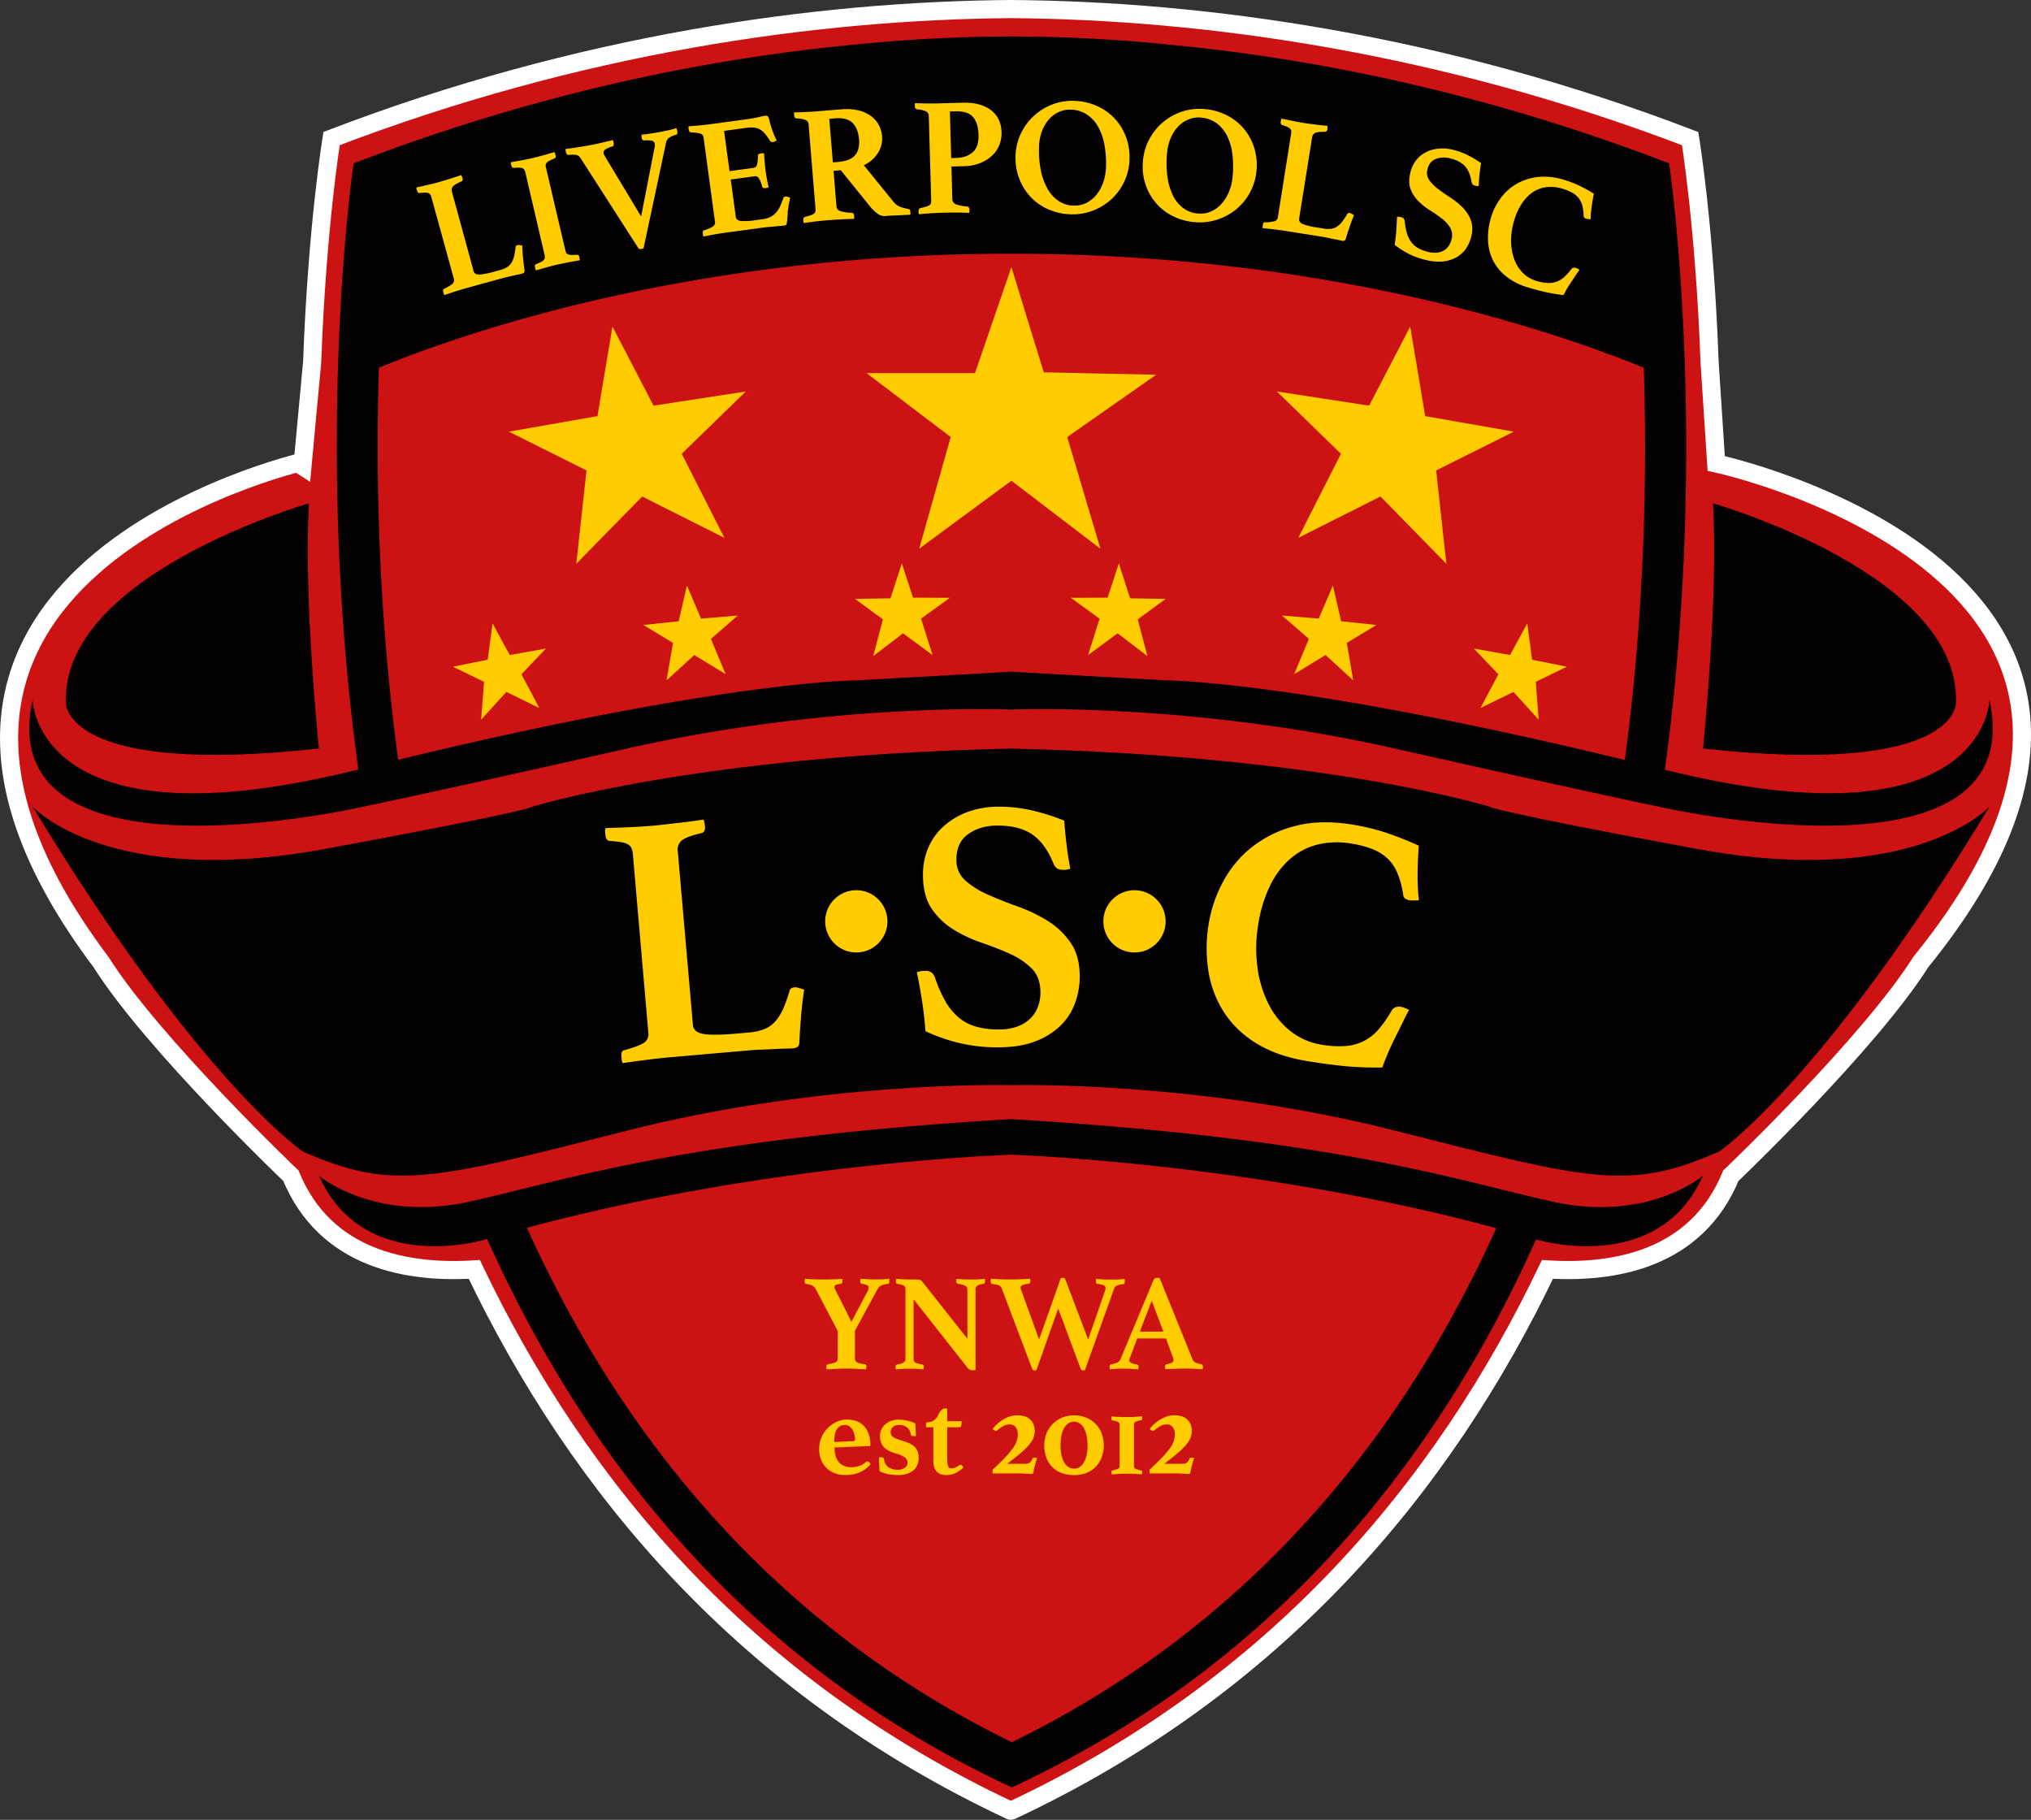 <svg xmlns="http://www.w3.org/2000/svg" viewBox="0 0 1231.57 1103.39"><rect x="0" y="0" width="1231.57" height="1103.39" fill="#333333" stroke="none"/><defs><style>.cls-1,.cls-2{fill:#cc1213;stroke-linecap:square;stroke-miterlimit:10;stroke-width:11px;}.cls-1{stroke:#fc0;}.cls-2{stroke:#fff;}.cls-3{fill:#020000;}.cls-4{fill:#fc0;}</style></defs><title>logo</title><g id="Xtras_--_Back_copy" data-name="Xtras -- Back copy"><path class="cls-1" d="M3649,640" transform="translate(-2348.23 -196.63)"/><path class="cls-2" d="M2409.51,780c31.4,49.69,115.12,129.49,115.12,129.49,20.88,50.77,70.65,59.34,111.21,56.79,63.24,132.32,164.63,253,325.24,328.21,0,0,.09.08.13.06l.13-.06c160.61-75.19,262-195.89,325.24-328.21,40.56,2.55,90.34-6,111.21-56.79,0,0,83.72-79.8,115.12-129.49,190.78-234.86-124-302.39-124-302.39l-4-61.26c-3-82.66-11.8-135.67-11.8-135.67C3223,223.09,3079.27,203,2961.34,202.13h-.26c-117.93.9-261.69,21-411.78,78.51,0,0-8.76,53-11.8,135.67l-5.61,60.27S2233,545.1,2409.51,780Z" transform="translate(-2348.23 -196.63)"/></g><g id="Banner_copy" data-name="Banner copy"><path class="cls-3" d="M2388.23,623s-1.3,44.47,153.38,27.47c0,0-9.48-92.88-6-148.68C2535.59,501.8,2385,544.81,2388.23,623Z" transform="translate(-2348.23 -196.63)"/><path class="cls-3" d="M2565.47,663.19C2369.7,712.07,2368,621,2368,621c-25.51,116.76,200.81,64.66,200.81,64.66s33.68-6.77,159.88-35.22c113.09-25.5,211.65-24.21,230.91-23.67v.12l1.7-.06,1.71.06v-.12c19.26-.54,117.82-1.83,230.91,23.67,126.2,28.45,159.87,35.22,159.87,35.22s226.33,52.1,200.82-64.66c0,0-1.75,90.81-196.82,42.32,27.47-200.93,2.59-367.63,2.59-367.63-108.17-41.65-211-63.25-303.69-72.06a948.11,948.11,0,0,0-94.84-4.89c-31.8,0-62.85,1.73-92.72,4.67-93.5,8.68-197.45,30.3-306.49,72.28,0,0-24.72,166.6,2.88,367.46ZM2578,419.59c53.64-22,190.8-69.14,383.23-69.14S3291.3,397.6,3345,419.62c2,63.68.66,147.34-11.49,237.79C3134.33,609.13,3055,609.12,3055,609.12L2963,604v-.19l-1.71.09-1.7-.09V604l-92.06,5.15s-79.13,0-277.85,48.13C2577.44,566.83,2576,483.23,2578,419.59Z" transform="translate(-2348.23 -196.63)"/><path class="cls-3" d="M3377,711.31C3250.9,688,3251.39,685.7,3251.39,685.7s-99.78-30.92-288.43-35.14v-.08l-1.71,0-1.7,0v.08c-188.66,4.22-288.43,35.14-288.43,35.14s.49,2.31-125.58,25.61C2413.41,735.73,2368,685.7,2368,685.7,2469,852.4,2531.8,894.78,2531.8,894.78c54.45,24,77.51,17.66,197.21-12.76,114.88-29.19,223.41-27.65,232-27.48h.56c8.55-.17,117.09-1.71,232,27.48,119.7,30.42,142.75,36.8,197.21,12.76,0,0,62.79-42.38,163.85-209.08C3554.56,685.7,3509.09,735.73,3377,711.31Z" transform="translate(-2348.23 -196.63)"/><path class="cls-3" d="M3289.65,925.19c-57.83-12.74-130.36-38.21-328.12-50v0H2961v0c-197.76,11.79-270.28,37.26-328.11,50s-91.25-15.74-91.25-15.74c27.47,61.76,102,38.44,102,38.44h0c60.49,135,159.15,258.51,318.14,332.48,158.89-73.93,257.45-197.34,317.87-332.24,8.12,2.3,75.43,19.32,101.23-38.67C3380.9,909.45,3347.54,938,3289.65,925.19Zm-72,89.17c-63.1,106.28-149.12,186.49-255.83,238.59-106.72-52.1-192.78-132.32-256-238.6a747.85,747.85,0,0,1-38.06-73.29c143.59-38.67,286.34-44.06,293.46-44.31,7.14.25,150.43,5.66,294.31,44.54A746.59,746.59,0,0,1,3217.63,1014.36Z" transform="translate(-2348.23 -196.63)"/><path class="cls-3" d="M3534.28,623c3.28-78.2-147.36-121.21-147.36-121.21,3.46,55.8-6,148.68-6,148.68C3535.57,667.48,3534.28,623,3534.28,623Z" transform="translate(-2348.23 -196.63)"/></g><g id="Text_copy" data-name="Text copy"><polygon class="cls-4" points="613.3 161.96 591.22 226.23 525.49 226.23 576.51 264.98 557.38 332.68 613.3 291.47 667.26 332.68 647.15 264.98 701.11 227.21 632.92 225.74 613.3 161.96"/><polygon class="cls-4" points="546.86 341.59 540 362.75 518.48 363.12 535.4 375.52 529.52 397.79 547.59 383.98 565.49 397.17 558.52 375.12 575.97 362.45 553.64 362.36 546.86 341.59"/><polygon class="cls-4" points="678.44 341.59 685.3 362.75 706.82 363.12 689.9 375.52 695.78 397.79 677.71 383.98 659.81 397.17 666.78 375.12 649.33 362.45 671.66 362.36 678.44 341.59"/><polygon class="cls-4" points="808.26 354.99 813.23 376.67 834.63 378.94 816.68 389.8 820.58 412.49 803.79 397.15 784.8 408.71 793.69 387.36 777.42 373.2 799.67 375.07 808.26 354.99"/><polygon class="cls-4" points="926.11 377.95 929.04 400 950.14 404.24 931.27 413.39 933.03 436.35 917.75 419.51 897.77 429.26 908.59 408.83 893.71 393.22 915.69 397.15 926.11 377.95"/><polygon class="cls-4" points="416.53 354.99 411.56 376.67 390.15 378.94 408.1 389.8 404.2 412.49 420.99 397.15 439.98 408.71 431.1 387.36 447.37 373.2 425.11 375.07 416.53 354.99"/><polygon class="cls-4" points="298.68 377.95 295.74 400 274.64 404.24 293.52 413.39 291.75 436.35 307.04 419.51 327.02 429.26 316.19 408.83 331.07 393.22 309.09 397.15 298.68 377.95"/><polygon class="cls-4" points="371.39 198.03 362.3 252.3 308.58 261.71 355.67 285.23 349.46 341.81 389.42 301.04 439.25 326.09 413.39 275.13 452.23 237.37 396.3 245.95 371.39 198.03"/><polygon class="cls-4" points="855.13 198.03 864.22 252.3 917.94 261.71 870.85 285.23 877.06 341.81 837.1 301.04 787.27 326.09 813.13 275.13 774.29 237.37 830.22 245.95 855.13 198.03"/><path class="cls-4" d="M2768.41,818q.39,4.53,6.35,5.53t19.33-.16l8.2-.72a33.31,33.31,0,0,0,9.28-2,17.59,17.59,0,0,0,6.66-4.61,29.48,29.48,0,0,0,4.87-7.7,81.24,81.24,0,0,0,3.92-11.1q.49-1.79,3.09-2a6.9,6.9,0,0,1,2.64.42l3.14,1c-.76,4.71-1.36,9.79-1.83,15.26s-.83,10.84-1.09,16.08c0,1.73-.37,2.85-1.12,3.35a5.25,5.25,0,0,1-2.43.87c-1.15.1-2.77.17-4.87.2s-4.37.13-6.82.27-4.95.25-7.47.33-4.73.2-6.6.36l-49,4.27q-6.26.54-14.31,1.57t-14.5,2a5,5,0,0,1-.63-2.23l-.18-2q-.29-3.24,1.86-3.64,8.07-2.22,11.47-4.26a6.17,6.17,0,0,0,3-6.35L2732,714.62a12.15,12.15,0,0,0-.74-3.52,5.25,5.25,0,0,0-1.94-2.33,10.92,10.92,0,0,0-4.15-1.49,60.85,60.85,0,0,0-7.35-.77c-1.48-.31-2.3-1.46-2.48-3.48l-.17-1.94a6.37,6.37,0,0,1,.23-2.41c4.62-.11,9.54-.29,14.73-.53s9.81-.52,13.84-.88q3-.25,6.89-.71l8.07-.92q4.2-.46,8.38-1c2.8-.39,5.33-.76,7.62-1.1a21.44,21.44,0,0,1,.53,2.34c.15.86.24,1.5.28,1.93.18,2-.44,3.3-1.84,3.86q-9.16,2.1-12.11,4.42a7.11,7.11,0,0,0-2.57,6.64Z" transform="translate(-2348.23 -196.63)"/><path class="cls-4" d="M2997.27,723.38a13,13,0,0,1-4.12.65c-2,0-3.46-.4-4.32-1.19a6.06,6.06,0,0,1-1.74-2.5q-5-12.33-12.88-17.75t-21.11-5.41q-10.39,0-17.65,5.09t-7.26,15.48a16.35,16.35,0,0,0,5.53,12.88,53.16,53.16,0,0,0,13.86,8.55q8.33,3.69,18,7.15a94.37,94.37,0,0,1,18,8.66,46.56,46.56,0,0,1,13.85,13.21q5.53,8,5.53,20.57a46.73,46.73,0,0,1-2.82,16,36.54,36.54,0,0,1-8.87,13.75,44.23,44.23,0,0,1-15.38,9.53q-9.3,3.57-22.3,3.57a97.18,97.18,0,0,1-25.55-3.08,107.12,107.12,0,0,1-18.62-6.68q-.65-9.28-2.06-18.28t-3.14-17.43a13.46,13.46,0,0,1,5-.87,6.48,6.48,0,0,1,3.9,1,7.05,7.05,0,0,1,2.16,3.35,79.51,79.51,0,0,0,6.28,14.19,36.29,36.29,0,0,0,8,9.74,28.63,28.63,0,0,0,10.51,5.52,49.16,49.16,0,0,0,13.75,1.73,31.78,31.78,0,0,0,11.47-1.84,22.25,22.25,0,0,0,7.8-4.88,19.65,19.65,0,0,0,4.55-7.16,24.26,24.26,0,0,0,1.51-8.45q0-9.33-5.3-14.64a44.26,44.26,0,0,0-13.21-8.89q-7.91-3.59-17.11-6.72a84.58,84.58,0,0,1-17.1-8,43.78,43.78,0,0,1-13.21-12.58q-5.31-7.7-5.31-20.71a41.38,41.38,0,0,1,3.14-16.16,36.57,36.57,0,0,1,9.2-13A45.12,45.12,0,0,1,2934.8,689a54.83,54.83,0,0,1,19.6-3.26,88.15,88.15,0,0,1,18.3,1.95,136.42,136.42,0,0,1,20.89,6.5q.43,6.5,1.4,14.61C2995.65,714.17,2996.4,719.05,2997.27,723.38Z" transform="translate(-2348.23 -196.63)"/><path class="cls-4" d="M3140.52,839.92q-18-3-30.49-10.74a61.21,61.21,0,0,1-19.7-18.95,64.6,64.6,0,0,1-9.36-25,90,90,0,0,1,.29-29,81.16,81.16,0,0,1,8.47-24.72,67,67,0,0,1,17.29-21,70.28,70.28,0,0,1,26.28-13q15.39-4.14,35.26-.87a133.76,133.76,0,0,1,20.16,4.87,200,200,0,0,1,19.87,7.89q-.53,5.83-.73,15a145.16,145.16,0,0,0,.75,18.12l-2.87.07a15.37,15.37,0,0,1-2.61-.1,6.94,6.94,0,0,1-2.8-1,3.08,3.08,0,0,1-1.23-2.51,56.6,56.6,0,0,0-3.39-12.74,26,26,0,0,0-5.89-8.87,28.34,28.34,0,0,0-9-5.77,59.18,59.18,0,0,0-12.83-3.43,50.29,50.29,0,0,0-21,.58,40.18,40.18,0,0,0-16.72,8.87,51.61,51.61,0,0,0-12,16.23,82.84,82.84,0,0,0-7,22.89,87.82,87.82,0,0,0-.53,26.46,69.58,69.58,0,0,0,6.84,22.42,48.48,48.48,0,0,0,13.23,16.23A40.37,40.37,0,0,0,3149.4,830a59.37,59.37,0,0,0,14.9.82,28.74,28.74,0,0,0,20.15-10.39,73.62,73.62,0,0,0,7.64-11,4.41,4.41,0,0,1,2.43-2.12,6,6,0,0,1,3-.27,13.89,13.89,0,0,1,2.62.76,16.18,16.18,0,0,1,2.54,1.18c-1.25,2.29-2.6,4.88-4,7.79s-2.91,5.88-4.43,8.92-2.95,6.1-4.26,9.17-2.5,6.07-3.56,9a213.65,213.65,0,0,1-21.82-.74Q3153.55,842.06,3140.52,839.92Z" transform="translate(-2348.23 -196.63)"/><circle class="cls-4" cx="519.25" cy="558.62" r="18.88"/><circle class="cls-4" cx="687.94" cy="558.62" r="18.88"/><path class="cls-4" d="M2856.26,1003.67,2843,978.47a5.22,5.22,0,0,0-2.29-2.41,12.56,12.56,0,0,0-3.53-1c-.67,0-1-.61-1-1.66V973a1.59,1.59,0,0,1,.08-.45l.09-.58c1.21.11,2.78.2,4.69.29s4,.12,6.28.12c.78,0,1.71,0,2.79,0l3.29-.08c1.1,0,2.14-.07,3.11-.13s1.76-.11,2.37-.16a5,5,0,0,1,.17,1v.46c0,.95-.33,1.47-1,1.58a9.15,9.15,0,0,0-3,.71,1.36,1.36,0,0,0-.83,1.21,3.94,3.94,0,0,0,.58,1.74l9.73,19.3,9.56-18a5.62,5.62,0,0,0,.92-2.66,1.52,1.52,0,0,0-.92-1.45,13,13,0,0,0-3.16-.88c-.72-.11-1.08-.63-1.08-1.58a10.5,10.5,0,0,1,.25-1.49c1.17.11,2.62.2,4.37.29s3.28.12,4.61.12,2.62,0,4-.08,2.84-.17,4.28-.33a3.61,3.61,0,0,1,.17,1v.54c0,1-.34,1.53-1,1.58a12.91,12.91,0,0,0-4.16,1.08,5.55,5.55,0,0,0-2,2.08l-13.73,25.28v16.56a3.73,3.73,0,0,0,.25,1.49,2.24,2.24,0,0,0,.92,1,6.57,6.57,0,0,0,1.78.71,28.65,28.65,0,0,0,3,.54,1.33,1.33,0,0,1,.7.37,1.75,1.75,0,0,1,.3,1.21,1.8,1.8,0,0,1-.05.37,2.19,2.19,0,0,0,0,.46l-.08.58c-.89,0-1.72,0-2.5,0s-1.55-.07-2.32-.12c-1.34-.12-2.71-.18-4.12-.21s-2.59-.05-3.54-.05-2.15,0-3.45.05-2.56.09-3.78.21l-2.12.12c-.7,0-1.4,0-2.12,0l-.09-.58a1.65,1.65,0,0,1-.08-.46v-.37a1.81,1.81,0,0,1,.29-1.21,1.32,1.32,0,0,1,.71-.37c1.16-.22,2.13-.43,2.91-.62a7.82,7.82,0,0,0,1.83-.67,2,2,0,0,0,.91-1,3.73,3.73,0,0,0,.25-1.49Z" transform="translate(-2348.23 -196.63)"/><path class="cls-4" d="M2934.86,1008.33V978.8a2.76,2.76,0,0,0-1.25-2.57,12.46,12.46,0,0,0-4.41-1.17,1.4,1.4,0,0,1-1.08-1.58v-.66a2,2,0,0,1,.17-.83c1.38.16,2.74.27,4.07.33s2.88.08,4.66.08,3.3,0,4.57-.08,2.55-.17,3.83-.33c0,.27.09.55.12.83a6,6,0,0,1,0,.66c0,.95-.33,1.47-1,1.58a9,9,0,0,0-3.75,1.17,2.83,2.83,0,0,0-1,2.41v48.65a7.32,7.32,0,0,1-1.12.13l-1,0a3.14,3.14,0,0,1-1.24-.29A4.14,4.14,0,0,1,2935,1026l-32.77-41.58v35.93a5.83,5.83,0,0,0,.13,1.37,1.5,1.5,0,0,0,.66.91,5.56,5.56,0,0,0,1.58.67c.7.19,1.63.4,2.79.62a1.43,1.43,0,0,1,.71.37,1.81,1.81,0,0,1,.29,1.21,7.61,7.61,0,0,1-.17,1.42c-1.39-.12-2.69-.21-3.91-.3s-2.63-.12-4.24-.12-3.15,0-4.61.12-2.82.18-4,.3a1.68,1.68,0,0,1-.16-.75v-.67a1.74,1.74,0,0,1,.29-1.16,1.28,1.28,0,0,1,.7-.42,10.29,10.29,0,0,0,4-1.24,2.75,2.75,0,0,0,1-2.33V978.22a2.5,2.5,0,0,0-.87-2,9.15,9.15,0,0,0-3.95-1.12c-.67-.17-1-.69-1-1.58v-.37a1.38,1.38,0,0,1,.09-.46l.08-.66,2.24.12c.72,0,1.45.07,2.17.12,1.21.06,2.45.1,3.7.13s2.26,0,3,0a14.66,14.66,0,0,1,3.16.21,3,3,0,0,1,1.33.79Z" transform="translate(-2348.23 -196.63)"/><path class="cls-4" d="M2991.49,971.57c.28-.06.53-.1.75-.13s.42,0,.58,0a1.34,1.34,0,0,1,1,.29,3.66,3.66,0,0,1,.62,1.13l13.64,35.93,10.15-29.36a5.1,5.1,0,0,0,.41-1.75,1.78,1.78,0,0,0-1.08-1.7,12.34,12.34,0,0,0-3.74-.88c-.66,0-1-.58-1-1.58a1.8,1.8,0,0,1,0-.37,3.23,3.23,0,0,0,0-.46l.09-.66c.94.11,2.29.2,4,.29s3.37.12,4.87.12,3.13,0,4.57-.08a38.37,38.37,0,0,0,3.83-.33l.08.66a2.81,2.81,0,0,0,0,.5,2.37,2.37,0,0,1,.05.42c0,1-.37,1.6-1.09,1.66a11.86,11.86,0,0,0-3.78.83,3.71,3.71,0,0,0-1.79,2.25l-17.55,49.06a3.29,3.29,0,0,1-.58.09h-.58a1.38,1.38,0,0,1-.88-.25,3.76,3.76,0,0,1-.7-1.17L2989.91,990l-13.22,37.42a3.34,3.34,0,0,1-.62.09h-.55a1.48,1.48,0,0,1-.95-.25,3.1,3.1,0,0,1-.63-1.17l-18.21-48.15a3.32,3.32,0,0,0-1.46-1.79,11.82,11.82,0,0,0-4.2-1c-.72-.06-1.08-.64-1.08-1.75v-.71a1.25,1.25,0,0,1,.17-.7l2.83.16c1.05.06,2.12.1,3.2.13l3.16.08c1,0,1.93,0,2.7,0q2.74,0,6-.12c2.16-.09,4.1-.18,5.82-.29a7.55,7.55,0,0,1,.13.83c0,.27,0,.49,0,.66,0,1-.36,1.53-1.08,1.58a10.86,10.86,0,0,0-3.74.83,1.76,1.76,0,0,0-1.09,1.58,2.18,2.18,0,0,0,.09.63,4.68,4.68,0,0,0,.25.7l10.89,30Z" transform="translate(-2348.23 -196.63)"/><path class="cls-4" d="M3055.28,1008.16h-17.46l-4.33,11.56a2.48,2.48,0,0,0-.33.92,4.33,4.33,0,0,0-.08.75,1.72,1.72,0,0,0,.87,1.49,10,10,0,0,0,3.53,1c.78.11,1.17.64,1.17,1.58a7.61,7.61,0,0,1-.17,1.42c-1.49-.12-3.07-.21-4.74-.3s-3.3-.12-4.9-.12c-1.12,0-2.28,0-3.5.08s-2.58.17-4.07.34a1.56,1.56,0,0,1-.17-.75v-.67c0-1,.36-1.61,1.08-1.66a14.62,14.62,0,0,0,3.7-1.08,4.07,4.07,0,0,0,1.79-2l20-47.9a2.14,2.14,0,0,1,2-1.42c.28,0,.55,0,.83,0s.58.07.92.13l20,49.4a3.41,3.41,0,0,0,1.91,1.87,11.57,11.57,0,0,0,3.08.87,1.5,1.5,0,0,1,1.25,1.67,7.91,7.91,0,0,1-.17,1.5c-1.78-.12-3.52-.21-5.24-.3s-3.33-.12-4.82-.12c-.78,0-1.72,0-2.83,0s-2.25.07-3.41.13l-3.45.12c-1.14,0-2.1.07-2.87.13a1.69,1.69,0,0,1-.17-.75v-.67a1.83,1.83,0,0,1,.29-1.12,1.25,1.25,0,0,1,.63-.46,13,13,0,0,0,3.2-1,1.75,1.75,0,0,0,1-1.63,3.93,3.93,0,0,0-.25-1.24Zm-1.58-4.16-7.07-18.71L3039.4,1004Z" transform="translate(-2348.23 -196.63)"/><path class="cls-4" d="M2873.1,1083.25a2.06,2.06,0,0,1,1.18-.52,1.58,1.58,0,0,1,.85.34,3.49,3.49,0,0,1,1,1.3,18,18,0,0,1-6.64,5,22.63,22.63,0,0,1-8.87,1.59,18.06,18.06,0,0,1-5.68-.92,14.33,14.33,0,0,1-5-2.9,14.58,14.58,0,0,1-3.6-4.94,18.43,18.43,0,0,1,.22-14.51,18.61,18.61,0,0,1,4-5.6,18,18,0,0,1,5.34-3.53,14.23,14.23,0,0,1,5.57-1.23q7.2,0,10.87,4.16t3.68,11.36a.46.46,0,0,1-.52.52l-21.23.89q0,5.79,2.59,8.87c1.72,2.06,4.31,3.08,7.77,3.08a14.3,14.3,0,0,0,4.51-.74A11.27,11.27,0,0,0,2873.1,1083.25Zm-12.67-22.64a5.35,5.35,0,0,0-4.61,2.49q-1.74,2.49-1.74,7.83l11.52-.52q1.11-.08,1.11-1a13.18,13.18,0,0,0-.37-3,10.15,10.15,0,0,0-1.15-2.86,7.11,7.11,0,0,0-2-2.16A4.75,4.75,0,0,0,2860.43,1060.61Z" transform="translate(-2348.23 -196.63)"/><path class="cls-4" d="M2901.74,1067.29c-.69,0-1.08-.32-1.18-.81a6.77,6.77,0,0,0-2.38-4.46,7.53,7.53,0,0,0-4.68-1.41,5.42,5.42,0,0,0-3.86,1.26,4,4,0,0,0-1.33,3,4.66,4.66,0,0,0,.22,1.49,2.94,2.94,0,0,0,.93,1.26,7.93,7.93,0,0,0,2,1.15,31.65,31.65,0,0,0,3.41,1.22,37.8,37.8,0,0,1,4.46,1.6,12.58,12.58,0,0,1,3.26,2,7.89,7.89,0,0,1,2,2.86,10.17,10.17,0,0,1,.71,4,11.84,11.84,0,0,1-.71,4.09,8.54,8.54,0,0,1-2.26,3.37,10.89,10.89,0,0,1-3.94,2.27,17.78,17.78,0,0,1-5.71.81,32.81,32.81,0,0,1-5.46-.52,18.27,18.27,0,0,1-5.6-1.85c-.1-1.29-.19-2.66-.26-4.12s-.12-2.91-.12-4.34h1a3.41,3.41,0,0,1,1.41.26,1,1,0,0,1,.67.85,6.54,6.54,0,0,0,2.45,4.79,9.47,9.47,0,0,0,5.94,1.67,7,7,0,0,0,4.23-1.19,3.67,3.67,0,0,0,1.63-3.12,3.9,3.9,0,0,0-1.44-3,15.66,15.66,0,0,0-5.46-2.45q-5.42-1.56-7.61-4.12a9.12,9.12,0,0,1-2.19-6.13,9.57,9.57,0,0,1,3.15-7.49,11.83,11.83,0,0,1,8.21-2.83,22.1,22.1,0,0,1,5.6.71,23.11,23.11,0,0,1,4.35,1.52c0,.4.09.93.14,1.6s.1,1.38.15,2.15.09,1.51.11,2.23,0,1.32,0,1.82Z" transform="translate(-2348.23 -196.63)"/><path class="cls-4" d="M2929.58,1085.26a2.6,2.6,0,0,1,1.27-.45c.49,0,1,.52,1.55,1.56a18.42,18.42,0,0,1-5.45,3.71,13.65,13.65,0,0,1-4.94.89,10.84,10.84,0,0,1-2.86-.37,6.18,6.18,0,0,1-2.48-1.33,6.7,6.7,0,0,1-1.79-2.64,11.71,11.71,0,0,1-.66-4.27V1062h-4.46v-1.86a2.41,2.41,0,0,1,.15-.74c.1-.3.4-.45.89-.45a6.48,6.48,0,0,0,3.71-1.15,8,8,0,0,0,2.75-3.45,10.34,10.34,0,0,1,1.82-2.75,2.83,2.83,0,0,1,2-1h1.56v7.73h8.68a8.56,8.56,0,0,1-.33,3,1.26,1.26,0,0,1-1.23.67h-7.12v18.33a32.75,32.75,0,0,0,.14,3.53,6,6,0,0,0,.49,2,1.56,1.56,0,0,0,.89.85,4.19,4.19,0,0,0,1.3.19,5.87,5.87,0,0,0,1.93-.41A10.69,10.69,0,0,0,2929.58,1085.26Z" transform="translate(-2348.23 -196.63)"/><path class="cls-4" d="M2953.12,1063.73a1.77,1.77,0,0,1-1,.44,2.23,2.23,0,0,1-1-.29,2.55,2.55,0,0,1-.93-.89,23.85,23.85,0,0,1,3-3.2,22.3,22.3,0,0,1,3.56-2.59,19.65,19.65,0,0,1,3.94-1.79,13.5,13.5,0,0,1,4.19-.66q5.49,0,8.13,2.59a9.31,9.31,0,0,1,2.63,6.91,11.69,11.69,0,0,1-.74,4.12,15.07,15.07,0,0,1-2.63,4.23,45.75,45.75,0,0,1-5.13,5.05q-3.22,2.77-8.2,6.49h10.91a5.73,5.73,0,0,0,2.53-.48,4.59,4.59,0,0,0,1.78-2.41,1.23,1.23,0,0,1,1.19-.82,6,6,0,0,1,1,.15,1.42,1.42,0,0,1,.34,0,2.48,2.48,0,0,0,.41,0c-.45,1.33-.87,2.78-1.26,4.34s-.72,3-1,4.49a1.25,1.25,0,0,1-.37.74,1.39,1.39,0,0,1-.74.15c-.89,0-2-.05-3.34-.15s-2.8-.15-4.38-.15h-15.89v-2.3q4.46-4.08,7.39-7.16a58.31,58.31,0,0,0,4.71-5.53,17.75,17.75,0,0,0,2.49-4.49,12.2,12.2,0,0,0,.7-4,7.19,7.19,0,0,0-1.3-4.64,4.46,4.46,0,0,0-3.67-1.59,7.72,7.72,0,0,0-3.3.7A25.37,25.37,0,0,0,2953.12,1063.73Z" transform="translate(-2348.23 -196.63)"/><path class="cls-4" d="M2999.52,1091a21.25,21.25,0,0,1-7.62-1.29,15.6,15.6,0,0,1-5.68-3.68,16,16,0,0,1-3.52-5.68,20.8,20.8,0,0,1-1.22-7.31,19.62,19.62,0,0,1,1.29-7.13,17.05,17.05,0,0,1,3.68-5.79,17.73,17.73,0,0,1,5.68-3.9,18.28,18.28,0,0,1,7.39-1.44,19.28,19.28,0,0,1,7.35,1.37,17.13,17.13,0,0,1,5.71,3.79,16.57,16.57,0,0,1,3.67,5.75,21.21,21.21,0,0,1,.08,14.4,17,17,0,0,1-3.53,5.72,15.9,15.9,0,0,1-5.67,3.82A20,20,0,0,1,2999.52,1091Zm-8.17-18a26.35,26.35,0,0,0,.67,6.38,13.89,13.89,0,0,0,1.81,4.38,7.64,7.64,0,0,0,2.68,2.53,6.6,6.6,0,0,0,3.15.81,6.1,6.1,0,0,0,2.93-.78,7.11,7.11,0,0,0,2.57-2.48,14.89,14.89,0,0,0,1.81-4.38,25.18,25.18,0,0,0,.71-6.46,27.23,27.23,0,0,0-.67-6.5,14.66,14.66,0,0,0-1.82-4.49,7.56,7.56,0,0,0-2.63-2.6,6.13,6.13,0,0,0-6.09,0,7.8,7.8,0,0,0-2.64,2.53,13.84,13.84,0,0,0-1.81,4.45A28.1,28.1,0,0,0,2991.35,1073Z" transform="translate(-2348.23 -196.63)"/><path class="cls-4" d="M3022.3,1055.41c1.24.15,2.6.25,4.09.3s3.19.08,5.12.08,3.62,0,5.09-.12,2.83-.18,4.12-.33c0,.25.08.49.11.74s0,.47,0,.67c0,.4-.08.66-.26.78a1.46,1.46,0,0,1-.55.26,8.38,8.38,0,0,0-3.38,1,2,2,0,0,0-.78,1.64v25.09a1.73,1.73,0,0,0,.93,1.63,11.74,11.74,0,0,0,3.23,1,1.64,1.64,0,0,1,.55.26.79.79,0,0,1,.26.7,7.83,7.83,0,0,1-.14,1.41c-1.29-.09-2.68-.18-4.16-.25s-3.19-.12-5.12-.12-3.62.05-5.05.15l-4,.3a2,2,0,0,1-.19-.71q0-.4,0-.78a.89.89,0,0,1,.81-1,11.23,11.23,0,0,0,3.27-1,1.75,1.75,0,0,0,.89-1.63v-25.09a1.75,1.75,0,0,0-1-1.6,10.34,10.34,0,0,0-3.2-.93,1.15,1.15,0,0,1-.59-.26c-.15-.12-.22-.38-.22-.78v-.66A2,2,0,0,1,3022.3,1055.41Z" transform="translate(-2348.23 -196.63)"/><path class="cls-4" d="M3048.36,1063.73a1.78,1.78,0,0,1-1,.44,2.27,2.27,0,0,1-1-.29,2.55,2.55,0,0,1-.93-.89,25.2,25.2,0,0,1,3-3.2,22.38,22.38,0,0,1,3.57-2.59,19.83,19.83,0,0,1,3.93-1.79,13.54,13.54,0,0,1,4.19-.66c3.67,0,6.37.86,8.13,2.59a9.28,9.28,0,0,1,2.64,6.91,11.69,11.69,0,0,1-.74,4.12,15.37,15.37,0,0,1-2.64,4.23,45.56,45.56,0,0,1-5.12,5.05q-3.22,2.77-8.2,6.49h10.91a5.66,5.66,0,0,0,2.52-.48,4.49,4.49,0,0,0,1.78-2.41,1.24,1.24,0,0,1,1.19-.82,6.24,6.24,0,0,1,1,.15,1.48,1.48,0,0,1,.34,0,2.46,2.46,0,0,0,.4,0c-.44,1.33-.86,2.78-1.26,4.34s-.72,3-1,4.49a1.31,1.31,0,0,1-.37.74,1.41,1.41,0,0,1-.75.15c-.89,0-2-.05-3.34-.15s-2.8-.15-4.38-.15h-15.89v-2.3q4.45-4.08,7.39-7.16a57.12,57.12,0,0,0,4.72-5.53,18,18,0,0,0,2.48-4.49,12.22,12.22,0,0,0,.71-4,7.25,7.25,0,0,0-1.3-4.64,4.48,4.48,0,0,0-3.68-1.59,7.75,7.75,0,0,0-3.3.7A25.37,25.37,0,0,0,3048.36,1063.73Z" transform="translate(-2348.23 -196.63)"/><path class="cls-4" d="M2635.44,361.07c.38,1.38,1.52,2.06,3.42,2a40.65,40.65,0,0,0,8.95-1.73l3.74-1a15.51,15.51,0,0,0,4.13-1.72,8.29,8.29,0,0,0,2.7-2.7,14,14,0,0,0,1.6-4,38.5,38.5,0,0,0,.87-5.48c.05-.58.47-1,1.26-1.19a3.22,3.22,0,0,1,1.26,0l1.54.21c.06,2.25.21,4.65.46,7.23s.54,5.1.86,7.55a1.83,1.83,0,0,1-.23,1.65,2.44,2.44,0,0,1-1.05.61c-.53.14-1.28.31-2.24.51s-2,.43-3.14.7-2.28.54-3.44.79-2.18.49-3,.73l-22.34,6.15q-2.85.79-6.5,1.95c-2.44.78-4.62,1.5-6.55,2.18a2.36,2.36,0,0,1-.48-1c-.12-.43-.21-.74-.26-.94-.27-1-.09-1.6.55-1.84a23.58,23.58,0,0,0,5-3,2.9,2.9,0,0,0,.86-3.2l-13.58-49.3a5.72,5.72,0,0,0-.64-1.57,2.52,2.52,0,0,0-1.1-.92,5.09,5.09,0,0,0-2.05-.33,25.3,25.3,0,0,0-3.47.27c-.72,0-1.2-.49-1.45-1.41-.05-.19-.14-.49-.24-.88a2.81,2.81,0,0,1-.1-1.14q3.2-.68,6.78-1.5t6.34-1.59c.92-.25,2-.55,3.14-.91l3.66-1.12c1.27-.38,2.54-.78,3.8-1.2s2.41-.8,3.44-1.16c.15.31.3.66.44,1s.24.68.3.87a1.58,1.58,0,0,1-.53,1.95q-4.07,1.75-5.24,3.08a3.36,3.36,0,0,0-.62,3.3Z" transform="translate(-2348.23 -196.63)"/><path class="cls-4" d="M2691,348.2a8.06,8.06,0,0,0,.53,1.6,2.09,2.09,0,0,0,1.06,1,5.65,5.65,0,0,0,2.09.4,28.35,28.35,0,0,0,3.48-.12c.69,0,1.16.46,1.39,1.45.05.2.1.5.16.91a7.09,7.09,0,0,1,.08,1q-3.22.54-6.89,1.24T2686.4,357q-2.88.67-6.43,1.65t-6.68,1.93a2.46,2.46,0,0,1-.43-.95c-.09-.4-.16-.7-.2-.9q-.37-1.58.6-1.92a27.31,27.31,0,0,0,3.18-1.42,5.17,5.17,0,0,0,1.64-1.27,2.48,2.48,0,0,0,.53-1.33,6.11,6.11,0,0,0-.18-1.69l-11.6-49.81a5.77,5.77,0,0,0-.59-1.59,2.43,2.43,0,0,0-1.06-1,5.12,5.12,0,0,0-2-.41,28.24,28.24,0,0,0-3.48.12c-.71,0-1.18-.52-1.39-1.45q-.08-.3-.21-.9A3.17,3.17,0,0,1,2658,295q3.24-.54,6.84-1.23t6.5-1.35c1.86-.43,4-1,6.38-1.64s4.64-1.31,6.73-1.94a9.85,9.85,0,0,1,.4,1.06c.13.39.21.69.26.89a1.56,1.56,0,0,1-.6,1.92,25.84,25.84,0,0,0-3.18,1.42,5.57,5.57,0,0,0-1.69,1.28,2.08,2.08,0,0,0-.53,1.33,7.84,7.84,0,0,0,.23,1.68Z" transform="translate(-2348.23 -196.63)"/><path class="cls-4" d="M2745.17,286a6.34,6.34,0,0,0,.1-2.2,2.21,2.21,0,0,0-1.69-1.81,15.51,15.51,0,0,0-4.71-.2c-.82.09-1.34-.48-1.57-1.68a2.17,2.17,0,0,1,0-.46,2.89,2.89,0,0,0-.06-.56l-.05-.82c.62,0,1.37-.12,2.25-.22s1.84-.22,2.88-.39l3.13-.48c1-.17,2-.33,2.87-.49q2.91-.56,5.55-1.15a40.1,40.1,0,0,0,4.49-1.27l.25.79a1.76,1.76,0,0,1,.21.58c0,.2.07.37.1.5.24,1.27,0,2-.83,2.23a12.84,12.84,0,0,0-4.36,1.92,5.28,5.28,0,0,0-1.66,3.06l-13.6,63.86a4.83,4.83,0,0,1-.79.25l-.7.14a1.78,1.78,0,0,1-1.21-.09,3.63,3.63,0,0,1-1-1.26l-34.43-53.65a9.89,9.89,0,0,0-.89-1.13,3,3,0,0,0-1.23-.75,6.66,6.66,0,0,0-2-.3q-1.2,0-3.15.12c-.88.1-1.44-.52-1.7-1.86,0-.2-.09-.48-.16-.85a1.6,1.6,0,0,1,0-.89c1-.12,2.17-.27,3.45-.44s2.58-.37,3.89-.58l3.83-.62q1.86-.3,3.27-.57c2.21-.41,4.6-.92,7.2-1.51s4.9-1.15,6.95-1.68a2.61,2.61,0,0,1,.39,1c.06.33.11.6.15.8.23,1.2,0,1.92-.84,2.13a13.23,13.23,0,0,0-4.33,1.86,2.16,2.16,0,0,0-.94,2.15,5.45,5.45,0,0,0,.6,1.55L2737,327.87Z" transform="translate(-2348.23 -196.63)"/><path class="cls-4" d="M2787.3,276l3.3,24.38,14.27-1.93a2.63,2.63,0,0,0,2.41-1.92,20.82,20.82,0,0,0,.53-5.28,1.24,1.24,0,0,1,.46-1.14,3,3,0,0,1,1.28-.43c.2,0,.52-.06,1-.08a4.17,4.17,0,0,1,1,0c.07,1.57.2,3.39.38,5.46s.36,3.81.55,5.23c.17,1.21.39,2.64.69,4.29s.67,3.49,1.16,5.55a2,2,0,0,1-.93.39l-.95.18c-1.21.16-1.92-.22-2.11-1.16a18.69,18.69,0,0,0-2.07-5,2.64,2.64,0,0,0-2.67-1l-14.26,1.93,3.07,22.66c.19,1.41,1.19,2.24,3,2.47a38.91,38.91,0,0,0,9-.49l4.25-.58a14.13,14.13,0,0,0,5-1.5,12.12,12.12,0,0,0,3.38-2.78,15.86,15.86,0,0,0,2.37-3.82q.95-2.13,1.83-4.73.21-.75,1.32-.9a3.27,3.27,0,0,1,1.25.14l1.5.42a14.52,14.52,0,0,1-.25,1.58c-.1.49-.19,1-.26,1.47a12.57,12.57,0,0,0-.48,2.54,16.74,16.74,0,0,1-.32,2.21c-.05.69-.09,1.47-.15,2.33s-.11,1.7-.18,2.5-.13,1.51-.22,2.14-.15,1.05-.19,1.27a1.65,1.65,0,0,1-1.51,1c-.54.08-1.32.15-2.34.22s-2.12.16-3.31.29-2.38.24-3.61.33-2.27.21-3.15.33l-23,3.11c-2,.26-4.19.62-6.71,1.06s-4.77.87-6.78,1.28a2.4,2.4,0,0,1-.34-1c-.06-.44-.1-.76-.13-1-.14-1,.12-1.6.79-1.76a23.29,23.29,0,0,0,5.31-2.27,2.88,2.88,0,0,0,1.28-3.05l-6.86-50.68a4,4,0,0,0-.53-1.63,2.47,2.47,0,0,0-1.32-.95,10,10,0,0,0-2.33-.51c-.94-.11-2.14-.21-3.59-.29q-1.05-.16-1.26-1.68c0-.34-.09-.66-.13-1a2.61,2.61,0,0,1,.07-1q4.39-.28,7.74-.64t5.78-.68l20.74-2.81c3-.41,5.63-.86,7.8-1.36s3.65-.81,4.46-.91a1.71,1.71,0,0,1,1.74.69,13,13,0,0,1,.91,2.91,37.62,37.62,0,0,0,1.32,4.41c.36,1.12.74,2.2,1.16,3.24s1,2.3,1.75,3.78c-.32.18-.67.37-1.06.56a3.71,3.71,0,0,1-1.19.36,1.73,1.73,0,0,1-1.74-.69,43.06,43.06,0,0,0-3-4.18,11.8,11.8,0,0,0-3-2.68,9.2,9.2,0,0,0-3.66-1.2,19.07,19.07,0,0,0-4.77.13Z" transform="translate(-2348.23 -196.63)"/><path class="cls-4" d="M2858.06,299.84l-4.38.36,1.75,21.26a3.39,3.39,0,0,0,2.25,3.15,24.3,24.3,0,0,0,6.9,1q1.44.09,1.59,1.92a9.91,9.91,0,0,1-.06,1.85c-2,0-4.44.1-7.4.24s-6.17.36-9.63.64q-3.66.3-7.06.73t-6.33.88a2,2,0,0,1-.27-.9c0-.34-.05-.61-.07-.81-.1-1.16.22-1.83,1-2,1.4-.39,2.53-.73,3.4-1a7,7,0,0,0,2-1,2.32,2.32,0,0,0,.88-1.19,5,5,0,0,0,.12-1.7l-4.18-51a3.22,3.22,0,0,0-1.72-2.83,15.51,15.51,0,0,0-5.76-1,1.89,1.89,0,0,1-.87-.55,2.54,2.54,0,0,1-.42-1.4c0-.27,0-.57-.07-.91a1.42,1.42,0,0,1,.13-.83q2.86,0,6.59-.19c2.49-.1,4.71-.23,6.68-.39l15.36-1.26a32.91,32.91,0,0,1,9.78.53,21.63,21.63,0,0,1,7.58,3.17,16.41,16.41,0,0,1,5.05,5.42,17.41,17.41,0,0,1,2.19,7.3,16.11,16.11,0,0,1-2.5,10.09,20.2,20.2,0,0,1-8.56,7.41l17.88,22a9.9,9.9,0,0,0,4.52,3.31,30.27,30.27,0,0,0,4.55,1.17,1.38,1.38,0,0,1,.85.39,1.94,1.94,0,0,1,.41,1.25c0,.27.05.57.08.91a2.62,2.62,0,0,1-.12,1c-.75,0-1.81,0-3.17.11s-2.77.14-4.23.2-2.93.11-4.39.2-2.67.17-3.61.25a6.74,6.74,0,0,1-4.42-1.43,23.21,23.21,0,0,1-4.56-4.39Zm-1.74-5a24.88,24.88,0,0,0,5.65-1.07,11,11,0,0,0,4.2-2.45,9.39,9.39,0,0,0,2.48-4.14,17.07,17.07,0,0,0,.45-6.29c-.34-4.2-1.63-7.45-3.87-9.72s-5.93-3.2-11.08-2.78l-3.05.25,2.17,26.45Z" transform="translate(-2348.23 -196.63)"/><path class="cls-4" d="M2925.16,297.59l.55,19.59a3.4,3.4,0,0,0,2.09,3.26,23.88,23.88,0,0,0,6.83,1.39c.95.11,1.45.78,1.48,2a8.8,8.8,0,0,1-.15,1.84c-2-.08-4.44-.13-7.41-.15s-6.17,0-9.64.13c-2.45.07-4.81.18-7.09.35s-4.4.35-6.37.54a2.08,2.08,0,0,1-.23-.92c0-.33,0-.61,0-.81,0-1.16.32-1.81,1.07-2,1.42-.31,2.57-.6,3.45-.86a7.71,7.71,0,0,0,2-.88,2.34,2.34,0,0,0,.94-1.15,4.67,4.67,0,0,0,.21-1.69l-1.45-51.12a3.23,3.23,0,0,0-1.57-2.92,15.75,15.75,0,0,0-5.7-1.27,1.79,1.79,0,0,1-.83-.59,2.37,2.37,0,0,1-.35-1.42c0-.27,0-.57,0-.91a1.43,1.43,0,0,1,.18-.82c1.91.08,4.11.13,6.6.17s4.71,0,6.68,0l15.41-.44q10.92-.3,17.18,4.42t6.51,13.5a19.26,19.26,0,0,1-1.31,7.64,17.71,17.71,0,0,1-4.37,6.46,23,23,0,0,1-7.17,4.54,27.24,27.24,0,0,1-9.75,1.91Zm2.91-5.19q6.22-.18,10-3.45t3.52-10.82q-.2-6.84-3.31-10.53t-11-3.46l-3.06.08.8,28.27Z" transform="translate(-2348.23 -196.63)"/><path class="cls-4" d="M2964.05,291.15a33.14,33.14,0,0,1,3.1-13.29,34.78,34.78,0,0,1,18.9-17.78,33.5,33.5,0,0,1,13.49-2.31,36.45,36.45,0,0,1,13.6,3,32.83,32.83,0,0,1,10.76,7.47,33.25,33.25,0,0,1,7,11.13,35.26,35.26,0,0,1,2.25,13.85,33.5,33.5,0,0,1-3.1,13.34,34.23,34.23,0,0,1-7.71,10.7,35.07,35.07,0,0,1-11.24,7,33.86,33.86,0,0,1-13.54,2.31,36.06,36.06,0,0,1-13.6-3,32.28,32.28,0,0,1-10.71-7.46,33.86,33.86,0,0,1-6.93-11.08A35.18,35.18,0,0,1,2964.05,291.15Zm35.17,30.13a15.9,15.9,0,0,0,7.81-1.66,18.73,18.73,0,0,0,6.12-5,24.39,24.39,0,0,0,4.1-7.54,30.69,30.69,0,0,0,1.65-9.34,61.62,61.62,0,0,0-1-13.51,34.64,34.64,0,0,0-3.87-10.89,21.49,21.49,0,0,0-6.83-7.35,18.5,18.5,0,0,0-9.77-2.89,16.17,16.17,0,0,0-7,1.38,17.59,17.59,0,0,0-6.05,4.42,23.18,23.18,0,0,0-4.29,7.18,28.62,28.62,0,0,0-1.82,9.65,62.82,62.82,0,0,0,1.07,14,37.22,37.22,0,0,0,4,11.19,21.59,21.59,0,0,0,6.67,7.45A16.93,16.93,0,0,0,2999.22,321.28Z" transform="translate(-2348.23 -196.63)"/><path class="cls-4" d="M3041.36,293.65a33.31,33.31,0,0,1,4-13,34.75,34.75,0,0,1,20-16.47,33.57,33.57,0,0,1,13.62-1.4,36.2,36.2,0,0,1,13.37,3.85,33,33,0,0,1,10.24,8.17,33.39,33.39,0,0,1,6.21,11.57,35.15,35.15,0,0,1,1.32,14,33.55,33.55,0,0,1-4,13.1,34.24,34.24,0,0,1-8.41,10.17,35.16,35.16,0,0,1-11.68,6.25,33.86,33.86,0,0,1-13.67,1.4,36.33,36.33,0,0,1-13.37-3.85,32.35,32.35,0,0,1-10.19-8.17,33.9,33.9,0,0,1-6.17-11.51A35.25,35.25,0,0,1,3041.36,293.65Zm33.07,32.42a15.94,15.94,0,0,0,7.91-1.13,18.74,18.74,0,0,0,6.43-4.56,24.42,24.42,0,0,0,4.6-7.25,31,31,0,0,0,2.28-9.21,63,63,0,0,0-.08-13.55,34.73,34.73,0,0,0-3.13-11.12,21.53,21.53,0,0,0-6.33-7.79,18.49,18.49,0,0,0-9.55-3.53,16.18,16.18,0,0,0-7.06.9,17.48,17.48,0,0,0-6.34,4,23.24,23.24,0,0,0-4.76,6.87,28.8,28.8,0,0,0-2.46,9.51,62.54,62.54,0,0,0,.13,14.06,37.71,37.71,0,0,0,3.2,11.43,21.67,21.67,0,0,0,6.17,7.88A16.85,16.85,0,0,0,3074.43,326.07Z" transform="translate(-2348.23 -196.63)"/><path class="cls-4" d="M3136,329.21c-.22,1.41.53,2.5,2.27,3.26a40.2,40.2,0,0,0,8.86,2.13l3.83.61a15.3,15.3,0,0,0,4.48.14A8.3,8.3,0,0,0,3159,334a13.66,13.66,0,0,0,3.11-3,37.93,37.93,0,0,0,3.06-4.63,1.44,1.44,0,0,1,1.64-.56,3.05,3.05,0,0,1,1.16.49l1.32.83c-.89,2.07-1.74,4.32-2.58,6.77s-1.62,4.86-2.34,7.23c-.19.79-.49,1.26-.89,1.41a2.52,2.52,0,0,1-1.21.12c-.54-.09-1.29-.25-2.25-.47s-2-.44-3.15-.65-2.29-.45-3.46-.71-2.18-.45-3.06-.59l-22.88-3.64q-2.92-.47-6.73-.91c-2.53-.3-4.82-.55-6.86-.73a2.43,2.43,0,0,1,0-1.09l.15-1c.16-1,.58-1.49,1.26-1.45a24.17,24.17,0,0,0,5.74-.64,2.92,2.92,0,0,0,2.11-2.56l8-50.51a6.22,6.22,0,0,0,.06-1.69,2.5,2.5,0,0,0-.62-1.29,5.21,5.21,0,0,0-1.73-1.15,27.8,27.8,0,0,0-3.27-1.2c-.65-.3-.89-.93-.74-1.87,0-.2.08-.5.14-.91a3,3,0,0,1,.38-1.07q3.2.7,6.8,1.44c2.41.48,4.55.88,6.43,1.18.94.15,2,.3,3.23.46l3.8.5c1.32.18,2.64.33,4,.47s2.52.27,3.61.37a11.28,11.28,0,0,1,0,1.14c0,.4-.06.71-.09.91-.15.94-.58,1.46-1.28,1.55-3-.05-5,.16-6.05.64a3.34,3.34,0,0,0-1.93,2.75Z" transform="translate(-2348.23 -196.63)"/><path class="cls-4" d="M3244.94,309.4a5.89,5.89,0,0,1-2-.15,3,3,0,0,1-1.86-1,2.88,2.88,0,0,1-.53-1.33q-.95-6.21-4-9.54t-9.1-4.77a14.08,14.08,0,0,0-8.65.43q-3.87,1.55-5,6.31a7.69,7.69,0,0,0,1.14,6.51,25.34,25.34,0,0,0,5.43,5.43c2.29,1.73,4.77,3.47,7.48,5.22a44.63,44.63,0,0,1,7.3,5.92,21.84,21.84,0,0,1,4.93,7.56,16.69,16.69,0,0,1,.31,10,22,22,0,0,1-3,7.05,17.24,17.24,0,0,1-5.56,5.35,21,21,0,0,1-8.09,2.71,29.34,29.34,0,0,1-10.62-.78,45.85,45.85,0,0,1-11.39-4.17,51.37,51.37,0,0,1-7.82-5.08q.71-4.33,1-8.61t.45-8.34a6.33,6.33,0,0,1,2.38.14,3.09,3.09,0,0,1,1.68.87,3.29,3.29,0,0,1,.63,1.77,37.61,37.61,0,0,0,1.35,7.19,17.07,17.07,0,0,0,2.62,5.34,13.39,13.39,0,0,0,4.22,3.67,23.13,23.13,0,0,0,6.12,2.28,15.14,15.14,0,0,0,5.47.4,10.42,10.42,0,0,0,4.1-1.4,9.17,9.17,0,0,0,2.86-2.79,11.4,11.4,0,0,0,1.61-3.72,9.34,9.34,0,0,0-.85-7.29,20.88,20.88,0,0,0-5.1-5.51q-3.24-2.49-7.12-4.93a39.39,39.39,0,0,1-7-5.54,20.75,20.75,0,0,1-4.7-7.2q-1.6-4.1-.19-10.07a19.36,19.36,0,0,1,3.19-7.08,17.14,17.14,0,0,1,5.63-5,21.24,21.24,0,0,1,7.65-2.45,25.79,25.79,0,0,1,9.35.63,41,41,0,0,1,8.18,2.87,64.76,64.76,0,0,1,8.89,5.24c-.34,2-.65,4.3-.94,6.86S3245,307.32,3244.94,309.4Z" transform="translate(-2348.23 -196.63)"/><path class="cls-4" d="M3275.09,371a39,39,0,0,1-13.61-6.85,28.84,28.84,0,0,1-8.08-10,30.45,30.45,0,0,1-2.88-12.26,42.59,42.59,0,0,1,1.88-13.56,38.13,38.13,0,0,1,5.44-11.05,31.66,31.66,0,0,1,9.34-8.76,33.19,33.19,0,0,1,13.07-4.51,39.13,39.13,0,0,1,16.54,1.71,62.7,62.7,0,0,1,9.13,3.48,95.14,95.14,0,0,1,8.82,4.88c-.39,1.8-.81,4.13-1.24,7a66.8,66.8,0,0,0-.73,8.52l-1.35-.14a8.72,8.72,0,0,1-1.22-.2,3.29,3.29,0,0,1-1.24-.64,1.47,1.47,0,0,1-.43-1.25,27.36,27.36,0,0,0-.82-6.16,12.17,12.17,0,0,0-2.22-4.5,13.38,13.38,0,0,0-3.88-3.24,27.79,27.79,0,0,0-5.79-2.37,23.56,23.56,0,0,0-9.88-1,18.75,18.75,0,0,0-8.35,3.15,24.21,24.21,0,0,0-6.58,6.87,38.67,38.67,0,0,0-4.63,10.28,41.09,41.09,0,0,0-1.83,12.34,32.64,32.64,0,0,0,1.85,10.9,23,23,0,0,0,5.22,8.38,19,19,0,0,0,8.22,4.91,28,28,0,0,0,6.92,1.28,14.31,14.31,0,0,0,5.46-.82,14,14,0,0,0,4.58-2.84,33.69,33.69,0,0,0,4.23-4.7,2.14,2.14,0,0,1,1.27-.84,2.83,2.83,0,0,1,1.42,0,7.1,7.1,0,0,1,1.18.51,8.86,8.86,0,0,1,1.12.71c-.72,1-1.51,2.13-2.35,3.4s-1.71,2.58-2.61,3.91-1.74,2.67-2.54,4-1.53,2.69-2.2,4a100.87,100.87,0,0,1-10.16-1.66Q3281.06,372.8,3275.09,371Z" transform="translate(-2348.23 -196.63)"/></g></svg>